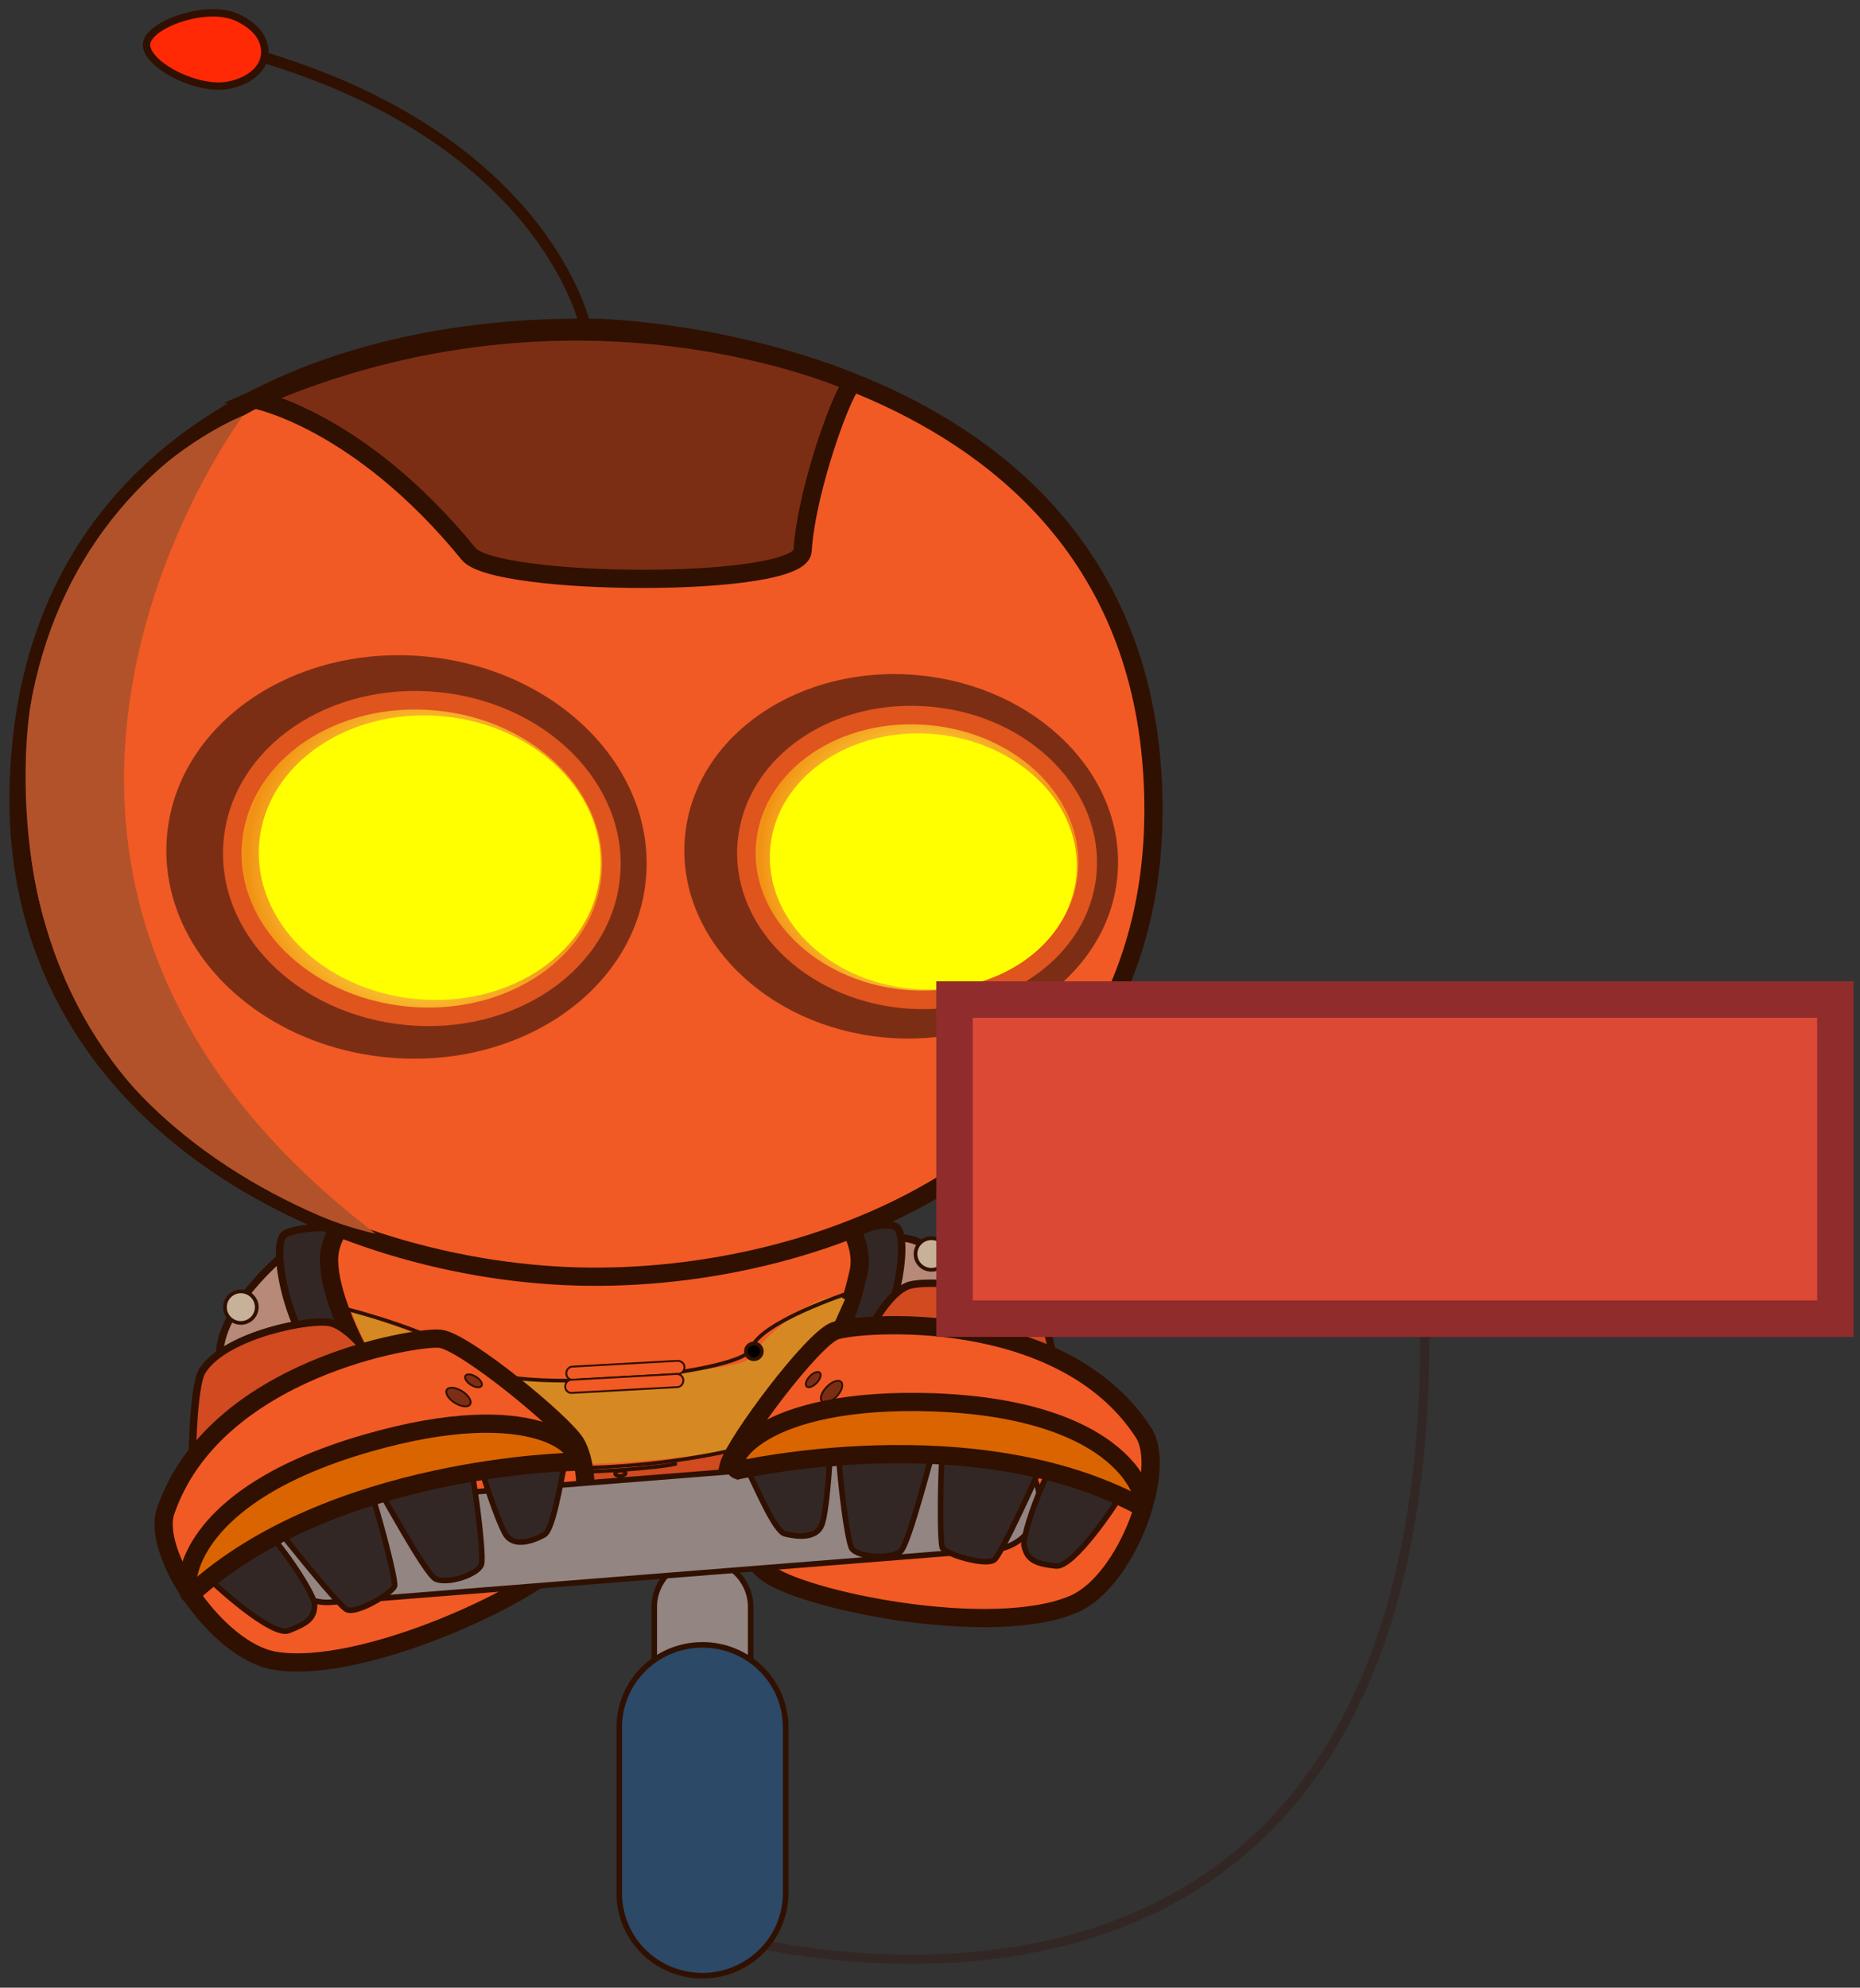 <svg width="102" height="109" viewBox="0 0 102 109" fill="none" xmlns="http://www.w3.org/2000/svg">
<rect x="0" y="0" width="102" height="109" fill="#333333" stroke="none"/>
<path d="M32.1 17.921C32.1 17.921 30.037 7.855 14.488 3.153" stroke="#301000" stroke-width="0.61" stroke-miterlimit="10" stroke-linecap="round" stroke-linejoin="round"/>
<path d="M8.035 2.404C7.948 3.443 10.477 4.856 12.249 4.712C13.209 4.625 14.4 4.048 14.516 3.01C14.604 1.972 13.79 1.308 12.947 0.933C11.29 0.212 8.152 1.337 8.035 2.404Z" fill="#FF2906" stroke="#301000" stroke-width="0.406" stroke-miterlimit="10" stroke-linecap="round" stroke-linejoin="round"/>
<path d="M50.148 68.019C50.148 68.019 54.42 69.807 55.06 72.403C55.699 74.969 50.468 76.008 50.003 73.816C49.654 72.114 48.811 70.095 47.91 69.432C47.067 68.74 48.462 67.471 50.148 68.019Z" fill="#B78979" stroke="#301000" stroke-width="0.406" stroke-miterlimit="10"/>
<path d="M51.078 69.633C51.559 69.633 51.95 69.246 51.95 68.768C51.95 68.29 51.559 67.902 51.078 67.902C50.596 67.902 50.206 68.29 50.206 68.768C50.206 69.246 50.596 69.633 51.078 69.633Z" fill="#C7B299" stroke="#301000" stroke-width="0.203" stroke-miterlimit="10" stroke-linecap="round" stroke-linejoin="round"/>
<path d="M15.505 68.856C15.505 68.856 11.931 71.798 12.047 74.451C12.192 77.105 17.481 76.614 17.278 74.365C17.133 72.634 17.336 70.471 18.005 69.577C18.702 68.654 16.987 67.817 15.505 68.856Z" fill="#B78979" stroke="#301000" stroke-width="0.406" stroke-miterlimit="10"/>
<path d="M13.209 72.547C13.69 72.547 14.081 72.16 14.081 71.682C14.081 71.204 13.69 70.816 13.209 70.816C12.727 70.816 12.337 71.204 12.337 71.682C12.337 72.16 12.727 72.547 13.209 72.547Z" fill="#C7B299" stroke="#301000" stroke-width="0.203" stroke-miterlimit="10" stroke-linecap="round" stroke-linejoin="round"/>
<path d="M18.846 67.298C18.846 67.298 16.375 67.212 15.62 67.673C14.864 68.135 15.649 72.663 17.48 74.653C18.032 75.259 20.56 73.326 20.56 73.326L18.846 67.298Z" fill="#332725" stroke="#301000" stroke-width="0.406" stroke-miterlimit="10"/>
<path d="M46.166 67.875C46.166 67.875 48.374 66.837 49.13 67.269C49.857 67.673 49.334 72 47.677 73.99C47.183 74.596 44.684 72.865 44.684 72.865L46.166 67.875Z" fill="#332725" stroke="#301000" stroke-width="0.406" stroke-miterlimit="10"/>
<path d="M38.55 81.951C38.55 81.951 38.463 83.912 37.853 84.229C35.005 85.729 28.233 85.383 27.507 84.604C27.071 84.114 26.286 81.691 26.635 81.46C26.983 81.201 37.737 81.489 38.55 81.951Z" fill="#7C2E15" stroke="#301000" stroke-width="0.305" stroke-miterlimit="10"/>
<path d="M44.945 65.164C44.945 65.164 37.301 69.288 20.852 65.251C20.852 65.251 18.294 66.722 18.062 68.769C17.829 70.817 19.864 76.067 25.386 82.037C26.984 83.767 37.999 83.537 39.655 81.95C41.341 80.364 45.729 75.894 47.066 69.837C47.647 67.558 44.945 65.164 44.945 65.164Z" fill="#F15A24" stroke="#301000" stroke-miterlimit="10"/>
<path d="M46.34 71.25C46.34 71.25 43.666 77.48 41.98 78.807C40.207 80.192 27.013 80.912 23.874 79.73C20.445 75.288 19.282 71.942 19.282 71.942C19.282 71.942 23.671 73.096 25.821 74.913C27.71 76.528 40.643 75.144 40.992 74.567C41.312 74.019 44.77 70.414 46.34 71.25Z" fill="#D68922"/>
<path d="M23.698 79.875C31.022 81.23 38.549 80.192 42.589 78.865C42.589 78.865 40.119 81.721 39.537 82.096C37.997 83.076 29.598 84.057 25.82 82.355C24.948 81.98 23.698 79.875 23.698 79.875Z" fill="#D14A20" stroke="#301000" stroke-width="0.203" stroke-miterlimit="10"/>
<path d="M37.038 80.278C36.138 80.509 31.982 80.797 30.79 80.711L37.038 80.278Z" fill="#D14A20"/>
<path d="M37.038 80.278C36.138 80.509 31.982 80.797 30.79 80.711" stroke="#301000" stroke-width="0.203" stroke-miterlimit="10" stroke-linecap="round" stroke-linejoin="round"/>
<path d="M34.025 80.94C34.185 80.933 34.312 80.863 34.309 80.783C34.305 80.704 34.172 80.645 34.012 80.652C33.852 80.659 33.725 80.73 33.728 80.809C33.732 80.889 33.865 80.947 34.025 80.94Z" fill="#D14A20" stroke="#301000" stroke-width="0.203" stroke-miterlimit="10" stroke-linecap="round" stroke-linejoin="round"/>
<path d="M18.498 71.653C18.498 71.653 24.543 73.124 25.531 74.595C26.984 76.73 40.76 75.403 41.196 73.961C41.632 72.519 46.544 70.903 46.544 70.903" stroke="#301000" stroke-width="0.203" stroke-miterlimit="10"/>
<path d="M41.341 74.537C41.582 74.537 41.777 74.344 41.777 74.105C41.777 73.866 41.582 73.672 41.341 73.672C41.1 73.672 40.905 73.866 40.905 74.105C40.905 74.344 41.1 74.537 41.341 74.537Z" fill="black" stroke="#301000" stroke-width="0.203" stroke-miterlimit="10" stroke-linecap="round" stroke-linejoin="round"/>
<path d="M25.821 75.431C26.061 75.431 26.257 75.237 26.257 74.998C26.257 74.759 26.061 74.565 25.821 74.565C25.58 74.565 25.385 74.759 25.385 74.998C25.385 75.237 25.58 75.431 25.821 75.431Z" fill="black" stroke="#301000" stroke-width="0.203" stroke-miterlimit="10" stroke-linecap="round" stroke-linejoin="round"/>
<path d="M31.431 75.663L37.186 75.346C37.389 75.346 37.535 75.173 37.535 74.971C37.535 74.769 37.36 74.625 37.157 74.625L31.402 74.942C31.199 74.942 31.054 75.115 31.054 75.317C31.054 75.519 31.228 75.692 31.431 75.663Z" fill="#F15A24" stroke="#301000" stroke-width="0.102" stroke-miterlimit="10" stroke-linecap="round" stroke-linejoin="round"/>
<path d="M31.373 76.384L37.127 76.067C37.331 76.067 37.476 75.894 37.476 75.692C37.476 75.49 37.302 75.346 37.098 75.346L31.344 75.663C31.14 75.663 30.995 75.836 30.995 76.038C30.995 76.24 31.169 76.413 31.373 76.384Z" fill="#F15A24" stroke="#301000" stroke-width="0.102" stroke-miterlimit="10" stroke-linecap="round" stroke-linejoin="round"/>
<path d="M32.709 17.979C17.393 17.719 1.612 24.468 1.03 42.928C0.449 61.387 18.323 69.866 32.273 70.011C46.223 70.155 64.707 62.454 63.166 42.033C61.364 18.469 32.709 17.979 32.709 17.979Z" fill="#F15A24" stroke="#301000" stroke-miterlimit="10"/>
<path d="M13.963 21.902C13.963 21.902 19.659 22.969 25.704 30.381C27.157 32.169 43.897 32.285 44.014 30.208C44.217 26.776 46.368 20.979 46.804 21.008C46.804 21.008 31.807 14.085 13.963 21.902Z" fill="#7C2E15" stroke="#301000" stroke-miterlimit="10"/>
<path d="M13.324 22.796C13.324 22.796 -5.393 47.802 20.589 67.646C20.647 67.704 1.059 63.694 1.408 42.005C1.611 27.295 13.324 22.796 13.324 22.796Z" fill="#B2522A"/>
<path d="M34.964 48.192C35.523 42.373 30.303 37.118 23.304 36.456C16.305 35.794 10.179 39.975 9.62 45.794C9.061 51.614 14.281 56.869 21.28 57.531C28.278 58.193 34.405 54.012 34.964 48.192Z" fill="#7C2E15" stroke="#7C2E15" stroke-width="0.914" stroke-miterlimit="10" stroke-linecap="round" stroke-linejoin="round"/>
<path d="M60.82 48.037C61.322 42.804 56.626 38.079 50.331 37.484C44.035 36.888 38.524 40.647 38.022 45.88C37.519 51.113 42.215 55.838 48.511 56.434C54.806 57.029 60.317 53.27 60.82 48.037Z" fill="#7C2E15" stroke="#7C2E15" stroke-width="0.914" stroke-miterlimit="10" stroke-linecap="round" stroke-linejoin="round"/>
<path d="M12.772 46.1C12.307 50.859 16.579 55.156 22.305 55.704C28.03 56.252 33.058 52.82 33.494 48.061C33.959 43.302 29.686 39.004 23.961 38.456C18.236 37.908 13.237 41.312 12.772 46.1Z" fill="url(#paint0_radial_1823_3622)" stroke="#E0541E" stroke-width="1.016" stroke-miterlimit="10" stroke-linecap="round" stroke-linejoin="round"/>
<path d="M59.621 47.916C59.215 52.214 54.71 55.271 49.537 54.781C44.393 54.29 40.527 50.426 40.963 46.128C41.399 41.831 45.875 38.773 51.048 39.264C56.221 39.754 60.028 43.648 59.621 47.916Z" fill="url(#paint1_radial_1823_3622)" stroke="#E0541E" stroke-width="1.016" stroke-miterlimit="10" stroke-linecap="round" stroke-linejoin="round"/>
<path d="M28.696 46.513C28.738 46.085 28.162 45.681 27.411 45.609C26.66 45.538 26.018 45.828 25.977 46.256C25.936 46.684 26.511 47.089 27.262 47.16C28.013 47.231 28.655 46.941 28.696 46.513Z" fill="#FFF9B3"/>
<path d="M56.15 46.803C56.188 46.406 55.662 46.032 54.975 45.967C54.288 45.902 53.7 46.171 53.662 46.567C53.624 46.964 54.15 47.338 54.837 47.403C55.524 47.468 56.112 47.199 56.15 46.803Z" fill="#FFF9B3"/>
<path d="M32.912 47.917C33.323 43.636 29.473 39.769 24.312 39.281C19.151 38.792 14.633 41.867 14.222 46.149C13.811 50.431 17.661 54.297 22.823 54.785C27.984 55.274 32.501 52.199 32.912 47.917Z" fill="#FFFF00"/>
<path d="M59.026 48.034C59.396 44.181 55.94 40.702 51.306 40.263C46.672 39.825 42.615 42.593 42.245 46.447C41.875 50.3 45.332 53.779 49.965 54.218C54.599 54.656 58.656 51.888 59.026 48.034Z" fill="#FFFF00"/>
<path d="M32.709 17.979C17.393 17.719 1.612 24.468 1.03 42.928C0.449 61.387 18.323 69.866 32.273 70.011C46.223 70.155 64.707 62.454 63.166 42.033C61.364 18.469 32.709 17.979 32.709 17.979Z" stroke="#301000" stroke-width="0.406" stroke-miterlimit="10"/>
<path d="M58.313 77.596C58.313 77.596 57.702 72.981 57.063 72.231C55.494 70.414 50.669 70.125 49.739 70.529C47.995 71.279 46.164 76.009 46.397 76.355C46.571 76.673 56.743 79.067 58.313 77.596Z" fill="#D14A20" stroke="#301000" stroke-width="0.406" stroke-miterlimit="10"/>
<path d="M58.922 87.951C54.447 89.912 43.868 87.749 41.979 86.191C40.09 84.634 39.596 81.605 39.973 80.336C40.351 79.067 44.536 73.443 45.786 72.981C47.036 72.52 58.196 71.626 62.7 78.548C64.037 80.567 61.828 86.653 58.922 87.951Z" fill="#F15A24" stroke="#301000" stroke-miterlimit="10"/>
<path d="M44.786 75.834C44.986 75.626 45.062 75.377 44.958 75.278C44.853 75.18 44.607 75.268 44.408 75.475C44.208 75.683 44.132 75.932 44.236 76.031C44.341 76.129 44.587 76.041 44.786 75.834Z" fill="#7C2E15" stroke="#301000" stroke-width="0.102" stroke-miterlimit="10"/>
<path d="M45.877 76.581C46.165 76.281 46.275 75.922 46.124 75.78C45.973 75.637 45.617 75.764 45.33 76.064C45.042 76.364 44.931 76.723 45.082 76.866C45.233 77.009 45.589 76.881 45.877 76.581Z" fill="#7C2E15" stroke="#301000" stroke-width="0.102" stroke-miterlimit="10"/>
<path d="M10.534 80.624C10.534 80.624 10.534 75.98 11.115 75.144C12.423 73.154 17.189 72.26 18.178 72.548C20.009 73.096 22.421 77.538 22.246 77.913C22.072 78.288 12.249 81.893 10.534 80.624Z" fill="#D14A20" stroke="#301000" stroke-width="0.406" stroke-miterlimit="10"/>
<path d="M15.039 91.065C19.863 91.901 29.599 87.286 31.052 85.296C32.505 83.306 32.244 80.278 31.575 79.153C30.907 78.028 25.472 73.557 24.135 73.413C22.827 73.269 11.754 75.057 9.081 82.874C8.296 85.152 11.9 90.517 15.039 91.065Z" fill="#F15A24" stroke="#301000" stroke-miterlimit="10"/>
<path d="M26.407 76C26.485 75.879 26.35 75.656 26.106 75.502C25.862 75.349 25.602 75.322 25.524 75.443C25.447 75.564 25.581 75.787 25.825 75.941C26.069 76.094 26.329 76.121 26.407 76Z" fill="#7C2E15" stroke="#301000" stroke-width="0.102" stroke-miterlimit="10"/>
<path d="M25.78 77.013C25.892 76.839 25.697 76.517 25.345 76.295C24.993 76.073 24.616 76.034 24.504 76.209C24.392 76.384 24.587 76.706 24.939 76.928C25.292 77.15 25.668 77.188 25.78 77.013Z" fill="#7C2E15" stroke="#301000" stroke-width="0.102" stroke-miterlimit="10"/>
<path d="M39.511 106.093C39.511 106.093 78.134 117.622 78.134 73.342" stroke="#332725" stroke-width="0.508" stroke-miterlimit="10" stroke-linecap="round" stroke-linejoin="round"/>
<path d="M38.523 98.94C37.069 98.94 35.878 97.757 35.878 96.315V88.124C35.878 86.682 37.069 85.499 38.523 85.499C39.976 85.499 41.167 86.682 41.167 88.124V96.315C41.167 97.786 39.976 98.94 38.523 98.94Z" fill="#938582" stroke="#301000" stroke-width="0.305" stroke-miterlimit="10"/>
<path d="M54.506 84.98L18.149 87.864C16.667 87.98 15.359 86.884 15.213 85.384C15.097 83.913 16.202 82.615 17.713 82.471L54.07 79.587C55.552 79.471 56.86 80.567 57.005 82.067C57.122 83.567 55.988 84.865 54.506 84.98Z" fill="#938582" stroke="#301000" stroke-width="0.305" stroke-miterlimit="10"/>
<path d="M38.522 108.343C35.993 108.343 33.959 106.324 33.959 103.815V94.729C33.959 92.22 35.993 90.201 38.522 90.201C41.05 90.201 43.085 92.22 43.085 94.729V103.815C43.085 106.295 41.05 108.343 38.522 108.343Z" fill="#2C4967" stroke="#301000" stroke-width="0.305" stroke-miterlimit="10"/>
<path d="M10.736 85.96C10.736 86.104 11.085 86.161 11.172 86.277C11.783 86.94 14.921 89.767 15.822 89.421C16.869 89.017 17.275 88.728 17.246 87.95C17.217 87.315 14.66 83.479 13.875 83.479C13.09 83.45 10.765 84.662 10.736 85.96Z" fill="#332725" stroke="#301000" stroke-width="0.305" stroke-miterlimit="10"/>
<path d="M14.864 82.845C14.777 83.076 14.835 83.335 14.98 83.537C15.765 84.518 18.555 88.037 19.02 88.268C19.572 88.527 21.52 87.345 21.636 86.97C21.752 86.595 20.154 80.624 19.689 80.192C19.253 79.788 15.475 81.345 14.864 82.845Z" fill="#332725" stroke="#301000" stroke-width="0.305" stroke-miterlimit="10"/>
<path d="M20.182 79.644C19.92 79.759 19.833 80.076 19.978 80.307C20.676 81.374 23.32 86.364 23.902 86.595C24.599 86.883 26.227 86.335 26.401 85.787C26.575 85.239 25.849 79.586 25.471 79.24C25.209 78.952 21.518 79.038 20.182 79.644Z" fill="#332725" stroke="#301000" stroke-width="0.305" stroke-miterlimit="10"/>
<path d="M29.801 79.24C30.121 79.385 31.051 79.731 30.993 80.135C30.702 81.461 30.325 83.913 29.831 84.172C29.191 84.519 28.232 84.836 27.767 84.201C27.302 83.567 25.82 79.038 25.907 78.548C26.023 78.116 28.116 78.519 29.801 79.24Z" fill="#332725" stroke="#301000" stroke-width="0.305" stroke-miterlimit="10"/>
<path d="M31.458 80.163C31.458 80.163 18.176 80.365 10.504 87.402C10.01 87.835 9.312 82.268 20.094 79.153C29.453 76.442 32.214 79.615 31.458 80.163Z" fill="#DA6500" stroke="#301000" stroke-miterlimit="10"/>
<path d="M62.004 81.288C62.033 81.432 61.714 81.576 61.656 81.692C61.22 82.47 58.866 85.989 57.907 85.874C56.802 85.758 56.337 85.557 56.163 84.778C56.017 84.143 57.587 79.817 58.371 79.615C59.098 79.442 61.656 80.076 62.004 81.288Z" fill="#332725" stroke="#301000" stroke-width="0.305" stroke-miterlimit="10"/>
<path d="M57.238 79.269C57.383 79.471 57.413 79.731 57.296 79.961C56.773 81.115 54.942 85.182 54.535 85.528C54.07 85.903 51.891 85.24 51.687 84.893C51.484 84.576 51.571 78.375 51.92 77.856C52.239 77.365 56.279 77.971 57.238 79.269Z" fill="#332725" stroke="#301000" stroke-width="0.305" stroke-miterlimit="10"/>
<path d="M51.282 77.451C51.572 77.508 51.718 77.797 51.63 78.056C51.194 79.239 49.858 84.748 49.364 85.094C48.753 85.526 47.038 85.382 46.719 84.921C46.399 84.459 45.76 78.777 46.021 78.345C46.254 77.97 49.858 77.162 51.282 77.451Z" fill="#332725" stroke="#301000" stroke-width="0.305" stroke-miterlimit="10"/>
<path d="M41.864 79.356C41.574 79.558 40.76 80.135 40.934 80.481C41.545 81.692 42.504 83.999 43.056 84.115C43.754 84.288 44.771 84.374 45.061 83.624C45.381 82.903 45.701 78.144 45.468 77.683C45.265 77.366 43.347 78.26 41.864 79.356Z" fill="#332725" stroke="#301000" stroke-width="0.305" stroke-miterlimit="10"/>
<path d="M40.47 80.624C40.47 80.624 53.403 77.653 62.557 82.614C63.139 82.931 62.47 77.336 51.252 76.903C41.516 76.557 39.598 80.307 40.47 80.624Z" fill="#DA6500" stroke="#301000" stroke-miterlimit="10"/>
<path d="M100.651 72.314L52.345 72.314L52.345 54.812L100.651 54.812L100.651 72.314Z" fill="#DC4935" stroke="#902C2C" stroke-width="2" stroke-miterlimit="10"/>
<defs>
<radialGradient id="paint0_radial_1823_3622" cx="0" cy="0" r="1" gradientUnits="userSpaceOnUse" gradientTransform="translate(23.183 47.176) rotate(-174.596) scale(9.607 9.535)">
<stop offset="1.06556e-08" stop-color="#FFEE50"/>
<stop offset="0.253" stop-color="#FFEB4E"/>
<stop offset="0.451" stop-color="#FDE148"/>
<stop offset="0.631" stop-color="#FBD03D"/>
<stop offset="0.799" stop-color="#F8B92D"/>
<stop offset="0.959" stop-color="#F39B1A"/>
<stop offset="1" stop-color="#F29214"/>
</radialGradient>
<radialGradient id="paint1_radial_1823_3622" cx="0" cy="0" r="1" gradientUnits="userSpaceOnUse" gradientTransform="translate(50.317 47.153) rotate(-174.596) scale(8.646 8.582)">
<stop offset="1.06556e-08" stop-color="#FFEE50"/>
<stop offset="0.253" stop-color="#FFEB4E"/>
<stop offset="0.451" stop-color="#FDE148"/>
<stop offset="0.631" stop-color="#FBD03D"/>
<stop offset="0.799" stop-color="#F8B92D"/>
<stop offset="0.959" stop-color="#F39B1A"/>
<stop offset="1" stop-color="#F29214"/>
</radialGradient>
</defs>
</svg>
